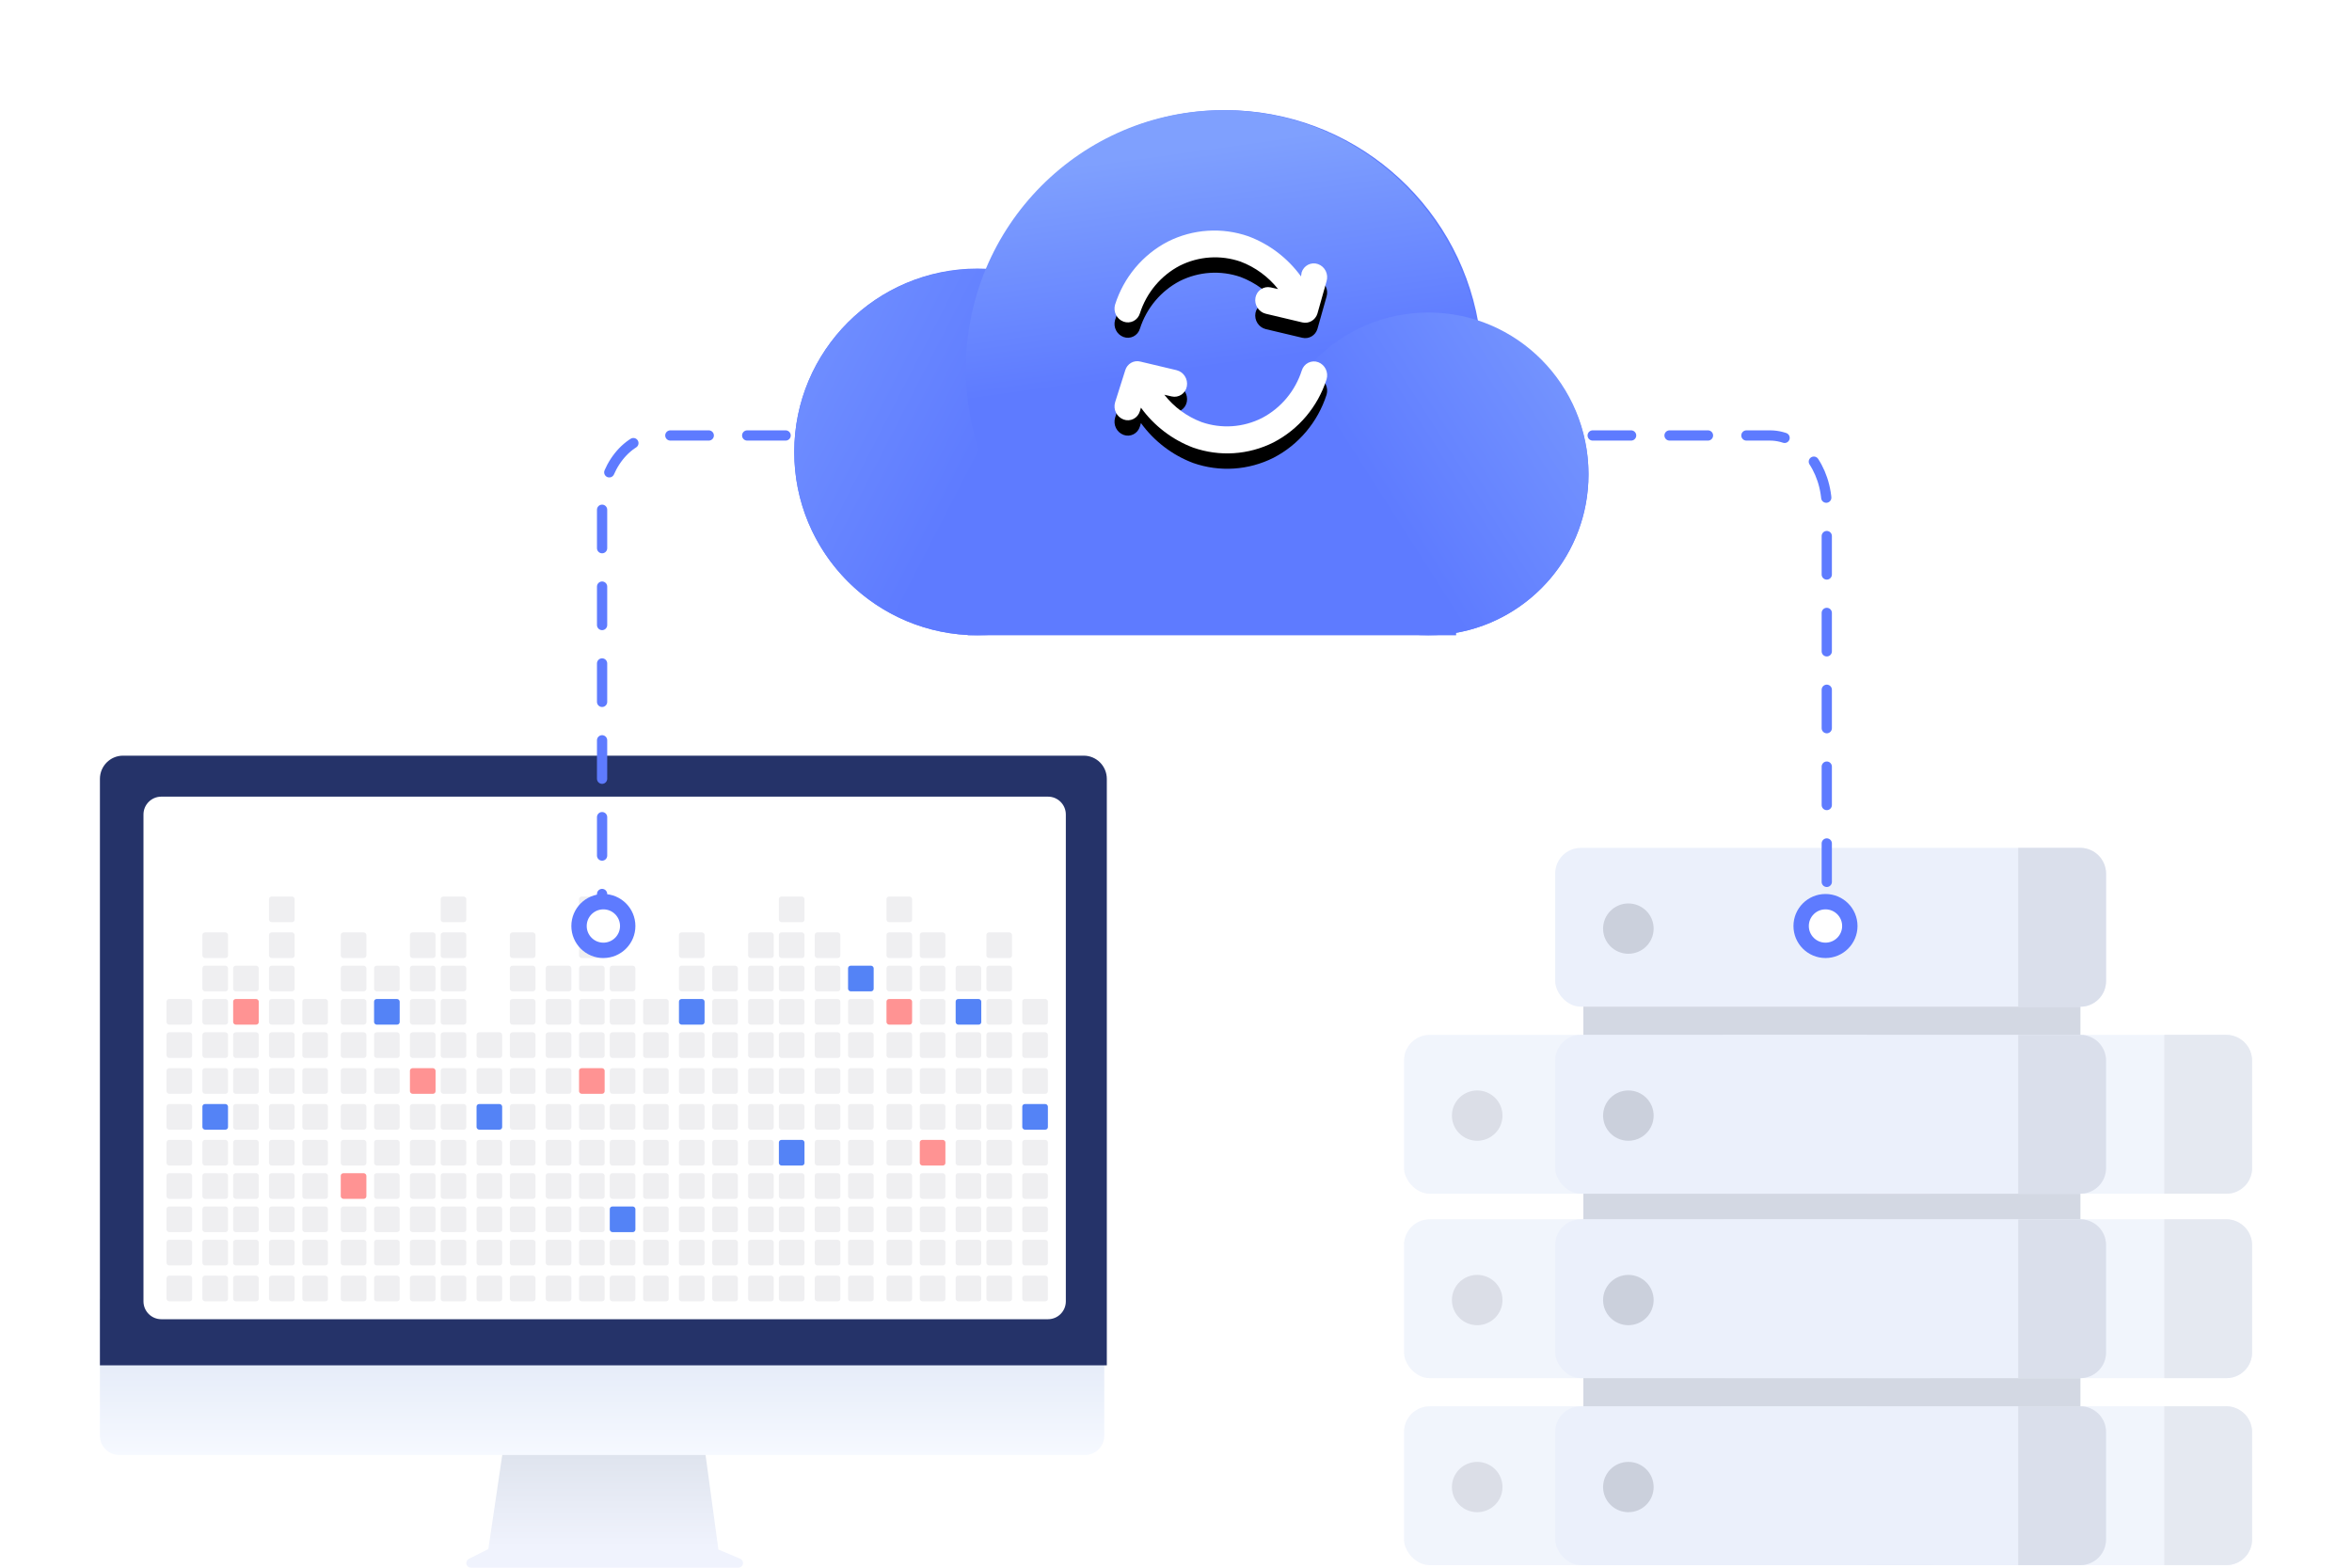 <?xml version="1.0" encoding="UTF-8"?>
<svg width="300px" height="200px" viewBox="0 0 840 612" version="1.1"
    xmlns="http://www.w3.org/2000/svg"
    xmlns:xlink="http://www.w3.org/1999/xlink">
    <title>组合示例/功能区块示例/电脑组合06</title>
    <defs>
        <linearGradient x1="50%" y1="84.059%" x2="50%" y2="12.74%" id="linearGradient-1">
            <stop stop-color="#F0F3FD" offset="0%"></stop>
            <stop stop-color="#DFE4EE" offset="100%"></stop>
        </linearGradient>
        <linearGradient x1="50%" y1="0%" x2="50%" y2="100%" id="linearGradient-2">
            <stop stop-color="#DAE3F4" offset="0%"></stop>
            <stop stop-color="#F6F9FF" offset="100%"></stop>
        </linearGradient>
        <filter x="-37.1%" y="-56.1%" width="174.2%" height="212.2%" filterUnits="objectBoundingBox" id="filter-3">
            <feOffset dx="0" dy="16" in="SourceAlpha" result="shadowOffsetOuter1"></feOffset>
            <feGaussianBlur stdDeviation="22" in="shadowOffsetOuter1" result="shadowBlurOuter1"></feGaussianBlur>
            <feColorMatrix values="0 0 0 0 0.337   0 0 0 0 0.518   0 0 0 0 0.965  0 0 0 0.516 0" type="matrix" in="shadowBlurOuter1" result="shadowMatrixOuter1"></feColorMatrix>
            <feMerge>
                <feMergeNode in="shadowMatrixOuter1"></feMergeNode>
                <feMergeNode in="SourceGraphic"></feMergeNode>
            </feMerge>
        </filter>
        <linearGradient x1="-38.47%" y1="-9.005%" x2="56.826%" y2="40.069%" id="linearGradient-4">
            <stop stop-color="#7FA0FE" offset="0%"></stop>
            <stop stop-color="#5E7BFF" offset="100%"></stop>
        </linearGradient>
        <linearGradient x1="40.006%" y1="8.069%" x2="45.83%" y2="50%" id="linearGradient-5">
            <stop stop-color="#7FA0FE" offset="0%"></stop>
            <stop stop-color="#5E7BFF" offset="100%"></stop>
        </linearGradient>
        <linearGradient x1="121.453%" y1="0%" x2="33.725%" y2="56.615%" id="linearGradient-6">
            <stop stop-color="#7FA0FE" offset="0%"></stop>
            <stop stop-color="#5E7BFF" offset="100%"></stop>
        </linearGradient>
        <path d="M128.519,98.557 C129.791,99.03 131.198,98.949 132.409,98.334 C133.621,97.719 134.529,96.623 134.919,95.306 C137.497,87.259 143.099,80.573 150.505,76.702 C157.89,73.009 166.416,72.446 174.21,75.136 C179.949,77.305 185.006,81.007 188.847,85.853 L185.943,85.191 C184.638,84.907 183.275,85.168 182.16,85.915 C181.046,86.663 180.274,87.833 180.017,89.165 C179.496,92.024 181.265,94.8 184.047,95.486 L198.27,98.858 C200.827,99.485 203.423,97.981 204.196,95.426 L207.751,82.843 C208.618,80.053 207.149,77.069 204.433,76.1 C203.16,75.645 201.761,75.734 200.554,76.347 C199.348,76.96 198.438,78.044 198.033,79.351 L197.796,80.916 C192.616,73.772 185.486,68.329 177.291,65.262 C166.953,61.65 155.623,62.387 145.823,67.309 C135.988,72.42 128.565,81.304 125.2,91.994 C124.444,94.727 125.891,97.591 128.519,98.557 Z M204.519,114.393 C203.246,113.921 201.838,114 200.624,114.612 C199.41,115.224 198.495,116.316 198.093,117.633 C195.524,125.646 189.953,132.305 182.59,136.167 C175.257,139.886 166.768,140.469 159.011,137.787 C153.293,135.642 148.258,131.951 144.45,127.11 L147.339,127.77 C148.639,128.07 150.003,127.817 151.116,127.069 C152.229,126.322 152.994,125.145 153.234,123.811 C153.752,120.962 151.992,118.196 149.225,117.513 L135.077,114.154 C132.529,113.497 129.926,115.006 129.183,117.573 L125.233,130.049 C124.404,132.825 125.854,135.776 128.534,136.767 C129.799,137.238 131.199,137.158 132.404,136.545 C133.609,135.932 134.512,134.84 134.901,133.528 L135.313,132.148 C140.476,139.256 147.564,144.676 155.709,147.744 C166.012,151.346 177.302,150.612 187.07,145.704 C196.892,140.614 204.331,131.771 207.761,121.112 C208.597,118.352 207.176,115.408 204.519,114.393 L204.519,114.393 Z" id="path-7"></path>
        <filter x="-28.9%" y="-20.7%" width="157.8%" height="155.2%" filterUnits="objectBoundingBox" id="filter-8">
            <feOffset dx="0" dy="6" in="SourceAlpha" result="shadowOffsetOuter1"></feOffset>
            <feGaussianBlur stdDeviation="7" in="shadowOffsetOuter1" result="shadowBlurOuter1"></feGaussianBlur>
            <feColorMatrix values="0 0 0 0 0.273   0 0 0 0 0.387   0 0 0 0 0.904  0 0 0 1 0" type="matrix" in="shadowBlurOuter1"></feColorMatrix>
        </filter>
    </defs>
    <g id="插画" stroke="none" stroke-width="1" fill="none" fill-rule="evenodd">
        <g id="组合示例/功能区块示例" transform="translate(-1489, -3698)">
            <g id="组合示例/功能区块示例/电脑组合06" transform="translate(1400, 3536)">
                <rect id="背景-" x="0" y="0" width="1000" height="1000"></rect>
                <g id="主图" transform="translate(89, 189)">
                    <g id="编组备份-3" transform="translate(0, 268)">
                        <path d="M249.895,313.506 L241.395,309.903 L235.565,267 L157.922,267 L151.602,309.727 L143.998,313.556 C143.249,313.933 142.856,314.779 143.048,315.6 C143.241,316.42 143.968,317 144.806,317 L249.194,317 C250.054,317 250.794,316.39 250.964,315.542 C251.134,314.693 250.687,313.842 249.895,313.506 Z" id="路径" fill="url(#linearGradient-1)" fill-rule="nonzero"></path>
                        <path d="M384.546,273 L7.454,273 C3.335,272.991 0,269.629 0,265.486 L0,212 L392,212 L392,265.486 C392,269.629 388.665,272.991 384.546,273 L384.546,273 Z" id="路径" fill="url(#linearGradient-2)" fill-rule="nonzero"></path>
                        <path d="M393,238 L0,238 L0,9.062 C0.006,4.059 4.037,0.006 9.012,0 L383.988,0 C388.963,0.006 392.994,4.059 393,9.062 L393,238 Z" id="路径" fill="#253369"></path>
                        <path d="M370.051,220 L23.949,220 C20.113,219.996 17.004,216.882 17,213.04 L17,22.96 C17.004,19.118 20.113,16.004 23.949,16 L370.051,16 C373.887,16.004 376.996,19.118 377,22.96 L377,213.04 C376.996,216.882 373.887,219.996 370.051,220 Z" id="路径" fill="#FFFFFF" fill-rule="nonzero"></path>
                    </g>
                    <g id="编组-2备份-2" transform="translate(26, 323)">
                        <rect id="矩形备份-4" fill="#EFEFF1" x="0" y="40" width="10" height="10" rx="1"></rect>
                        <rect id="矩形备份-3" fill="#EFEFF1" x="0" y="53" width="10" height="10" rx="1"></rect>
                        <rect id="矩形备份-2" fill="#EFEFF1" x="0" y="67" width="10" height="10" rx="1"></rect>
                        <rect id="矩形备份-7" fill="#EFEFF1" x="0" y="81" width="10" height="10" rx="1"></rect>
                        <rect id="矩形备份-6" fill="#EFEFF1" x="0" y="95" width="10" height="10" rx="1"></rect>
                        <rect id="矩形备份-5" fill="#EFEFF1" x="0" y="108" width="10" height="10" rx="1"></rect>
                        <rect id="矩形备份-10" fill="#EFEFF1" x="0" y="121" width="10" height="10" rx="1"></rect>
                        <rect id="矩形备份-9" fill="#EFEFF1" x="0" y="134" width="10" height="10" rx="1"></rect>
                        <rect id="矩形备份-8" fill="#EFEFF1" x="0" y="148" width="10" height="10" rx="1"></rect>
                        <rect id="矩形备份-21" fill="#EFEFF1" x="14" y="14" width="10" height="10" rx="1"></rect>
                        <rect id="矩形备份-20" fill="#EFEFF1" x="14" y="27" width="10" height="10" rx="1"></rect>
                        <rect id="矩形备份-19" fill="#EFEFF1" x="14" y="40" width="10" height="10" rx="1"></rect>
                        <rect id="矩形备份-18" fill="#EFEFF1" x="14" y="53" width="10" height="10" rx="1"></rect>
                        <rect id="矩形备份-17" fill="#EFEFF1" x="14" y="67" width="10" height="10" rx="1"></rect>
                        <rect id="矩形备份-16" fill="#5483F6" x="14" y="81" width="10" height="10" rx="1"></rect>
                        <rect id="矩形备份-15" fill="#EFEFF1" x="14" y="95" width="10" height="10" rx="1"></rect>
                        <rect id="矩形备份-14" fill="#EFEFF1" x="14" y="108" width="10" height="10" rx="1"></rect>
                        <rect id="矩形备份-13" fill="#EFEFF1" x="14" y="121" width="10" height="10" rx="1"></rect>
                        <rect id="矩形备份-12" fill="#EFEFF1" x="14" y="134" width="10" height="10" rx="1"></rect>
                        <rect id="矩形备份-11" fill="#EFEFF1" x="14" y="148" width="10" height="10" rx="1"></rect>
                        <rect id="矩形备份-32" fill="#EFEFF1" x="26" y="27" width="10" height="10" rx="1"></rect>
                        <rect id="矩形备份-31" fill="#FF9393" x="26" y="40" width="10" height="10" rx="1"></rect>
                        <rect id="矩形备份-30" fill="#EFEFF1" x="26" y="53" width="10" height="10" rx="1"></rect>
                        <rect id="矩形备份-29" fill="#EFEFF1" x="26" y="67" width="10" height="10" rx="1"></rect>
                        <rect id="矩形备份-28" fill="#EFEFF1" x="26" y="81" width="10" height="10" rx="1"></rect>
                        <rect id="矩形备份-27" fill="#EFEFF1" x="26" y="95" width="10" height="10" rx="1"></rect>
                        <rect id="矩形备份-26" fill="#EFEFF1" x="26" y="108" width="10" height="10" rx="1"></rect>
                        <rect id="矩形备份-25" fill="#EFEFF1" x="26" y="121" width="10" height="10" rx="1"></rect>
                        <rect id="矩形备份-24" fill="#EFEFF1" x="26" y="134" width="10" height="10" rx="1"></rect>
                        <rect id="矩形备份-23" fill="#EFEFF1" x="26" y="148" width="10" height="10" rx="1"></rect>
                        <rect id="矩形备份-46" fill="#EFEFF1" x="40" y="0" width="10" height="10" rx="1"></rect>
                        <rect id="矩形备份-45" fill="#EFEFF1" x="40" y="14" width="10" height="10" rx="1"></rect>
                        <rect id="矩形备份-44" fill="#EFEFF1" x="40" y="27" width="10" height="10" rx="1"></rect>
                        <rect id="矩形备份-43" fill="#EFEFF1" x="40" y="40" width="10" height="10" rx="1"></rect>
                        <rect id="矩形备份-42" fill="#EFEFF1" x="40" y="53" width="10" height="10" rx="1"></rect>
                        <rect id="矩形备份-41" fill="#EFEFF1" x="40" y="67" width="10" height="10" rx="1"></rect>
                        <rect id="矩形备份-40" fill="#EFEFF1" x="40" y="81" width="10" height="10" rx="1"></rect>
                        <rect id="矩形备份-39" fill="#EFEFF1" x="40" y="95" width="10" height="10" rx="1"></rect>
                        <rect id="矩形备份-38" fill="#EFEFF1" x="40" y="108" width="10" height="10" rx="1"></rect>
                        <rect id="矩形备份-37" fill="#EFEFF1" x="40" y="121" width="10" height="10" rx="1"></rect>
                        <rect id="矩形备份-36" fill="#EFEFF1" x="40" y="134" width="10" height="10" rx="1"></rect>
                        <rect id="矩形备份-35" fill="#EFEFF1" x="40" y="148" width="10" height="10" rx="1"></rect>
                        <rect id="矩形备份-55" fill="#EFEFF1" x="53" y="40" width="10" height="10" rx="1"></rect>
                        <rect id="矩形备份-54" fill="#EFEFF1" x="53" y="53" width="10" height="10" rx="1"></rect>
                        <rect id="矩形备份-53" fill="#EFEFF1" x="53" y="67" width="10" height="10" rx="1"></rect>
                        <rect id="矩形备份-52" fill="#EFEFF1" x="53" y="81" width="10" height="10" rx="1"></rect>
                        <rect id="矩形备份-51" fill="#EFEFF1" x="53" y="95" width="10" height="10" rx="1"></rect>
                        <rect id="矩形备份-50" fill="#EFEFF1" x="53" y="108" width="10" height="10" rx="1"></rect>
                        <rect id="矩形备份-49" fill="#EFEFF1" x="53" y="121" width="10" height="10" rx="1"></rect>
                        <rect id="矩形备份-48" fill="#EFEFF1" x="53" y="134" width="10" height="10" rx="1"></rect>
                        <rect id="矩形备份-47" fill="#EFEFF1" x="53" y="148" width="10" height="10" rx="1"></rect>
                        <rect id="矩形备份-69" fill="#EFEFF1" x="68" y="14" width="10" height="10" rx="1"></rect>
                        <rect id="矩形备份-68" fill="#EFEFF1" x="68" y="27" width="10" height="10" rx="1"></rect>
                        <rect id="矩形备份-67" fill="#EFEFF1" x="68" y="40" width="10" height="10" rx="1"></rect>
                        <rect id="矩形备份-66" fill="#EFEFF1" x="68" y="53" width="10" height="10" rx="1"></rect>
                        <rect id="矩形备份-65" fill="#EFEFF1" x="68" y="67" width="10" height="10" rx="1"></rect>
                        <rect id="矩形备份-64" fill="#EFEFF1" x="68" y="81" width="10" height="10" rx="1"></rect>
                        <rect id="矩形备份-63" fill="#EFEFF1" x="68" y="95" width="10" height="10" rx="1"></rect>
                        <rect id="矩形备份-62" fill="#FF9393" x="68" y="108" width="10" height="10" rx="1"></rect>
                        <rect id="矩形备份-61" fill="#EFEFF1" x="68" y="121" width="10" height="10" rx="1"></rect>
                        <rect id="矩形备份-60" fill="#EFEFF1" x="68" y="134" width="10" height="10" rx="1"></rect>
                        <rect id="矩形备份-59" fill="#EFEFF1" x="68" y="148" width="10" height="10" rx="1"></rect>
                        <rect id="矩形备份-80" fill="#EFEFF1" x="81" y="27" width="10" height="10" rx="1"></rect>
                        <rect id="矩形备份-79" fill="#5483F6" x="81" y="40" width="10" height="10" rx="1"></rect>
                        <rect id="矩形备份-78" fill="#EFEFF1" x="81" y="53" width="10" height="10" rx="1"></rect>
                        <rect id="矩形备份-77" fill="#EFEFF1" x="81" y="67" width="10" height="10" rx="1"></rect>
                        <rect id="矩形备份-76" fill="#EFEFF1" x="81" y="81" width="10" height="10" rx="1"></rect>
                        <rect id="矩形备份-75" fill="#EFEFF1" x="81" y="95" width="10" height="10" rx="1"></rect>
                        <rect id="矩形备份-74" fill="#EFEFF1" x="81" y="108" width="10" height="10" rx="1"></rect>
                        <rect id="矩形备份-73" fill="#EFEFF1" x="81" y="121" width="10" height="10" rx="1"></rect>
                        <rect id="矩形备份-72" fill="#EFEFF1" x="81" y="134" width="10" height="10" rx="1"></rect>
                        <rect id="矩形备份-71" fill="#EFEFF1" x="81" y="148" width="10" height="10" rx="1"></rect>
                        <rect id="矩形备份-93" fill="#EFEFF1" x="95" y="14" width="10" height="10" rx="1"></rect>
                        <rect id="矩形备份-92" fill="#EFEFF1" x="95" y="27" width="10" height="10" rx="1"></rect>
                        <rect id="矩形备份-91" fill="#EFEFF1" x="95" y="40" width="10" height="10" rx="1"></rect>
                        <rect id="矩形备份-90" fill="#EFEFF1" x="95" y="53" width="10" height="10" rx="1"></rect>
                        <rect id="矩形备份-89" fill="#FF9393" x="95" y="67" width="10" height="10" rx="1"></rect>
                        <rect id="矩形备份-88" fill="#EFEFF1" x="95" y="81" width="10" height="10" rx="1"></rect>
                        <rect id="矩形备份-87" fill="#EFEFF1" x="95" y="95" width="10" height="10" rx="1"></rect>
                        <rect id="矩形备份-86" fill="#EFEFF1" x="95" y="108" width="10" height="10" rx="1"></rect>
                        <rect id="矩形备份-85" fill="#EFEFF1" x="95" y="121" width="10" height="10" rx="1"></rect>
                        <rect id="矩形备份-84" fill="#EFEFF1" x="95" y="134" width="10" height="10" rx="1"></rect>
                        <rect id="矩形备份-83" fill="#EFEFF1" x="95" y="148" width="10" height="10" rx="1"></rect>
                        <rect id="矩形备份-106" fill="#EFEFF1" x="107" y="0" width="10" height="10" rx="1"></rect>
                        <rect id="矩形备份-105" fill="#EFEFF1" x="107" y="14" width="10" height="10" rx="1"></rect>
                        <rect id="矩形备份-104" fill="#EFEFF1" x="107" y="27" width="10" height="10" rx="1"></rect>
                        <rect id="矩形备份-103" fill="#EFEFF1" x="107" y="40" width="10" height="10" rx="1"></rect>
                        <rect id="矩形备份-102" fill="#EFEFF1" x="107" y="53" width="10" height="10" rx="1"></rect>
                        <rect id="矩形备份-101" fill="#EFEFF1" x="107" y="67" width="10" height="10" rx="1"></rect>
                        <rect id="矩形备份-100" fill="#EFEFF1" x="107" y="81" width="10" height="10" rx="1"></rect>
                        <rect id="矩形备份-99" fill="#EFEFF1" x="107" y="95" width="10" height="10" rx="1"></rect>
                        <rect id="矩形备份-98" fill="#EFEFF1" x="107" y="108" width="10" height="10" rx="1"></rect>
                        <rect id="矩形备份-97" fill="#EFEFF1" x="107" y="121" width="10" height="10" rx="1"></rect>
                        <rect id="矩形备份-96" fill="#EFEFF1" x="107" y="134" width="10" height="10" rx="1"></rect>
                        <rect id="矩形备份-95" fill="#EFEFF1" x="107" y="148" width="10" height="10" rx="1"></rect>
                        <rect id="矩形备份-114" fill="#EFEFF1" x="121" y="53" width="10" height="10" rx="1"></rect>
                        <rect id="矩形备份-113" fill="#EFEFF1" x="121" y="67" width="10" height="10" rx="1"></rect>
                        <rect id="矩形备份-112" fill="#5483F6" x="121" y="81" width="10" height="10" rx="1"></rect>
                        <rect id="矩形备份-111" fill="#EFEFF1" x="121" y="95" width="10" height="10" rx="1"></rect>
                        <rect id="矩形备份-110" fill="#EFEFF1" x="121" y="108" width="10" height="10" rx="1"></rect>
                        <rect id="矩形备份-109" fill="#EFEFF1" x="121" y="121" width="10" height="10" rx="1"></rect>
                        <rect id="矩形备份-108" fill="#EFEFF1" x="121" y="134" width="10" height="10" rx="1"></rect>
                        <rect id="矩形备份-107" fill="#EFEFF1" x="121" y="148" width="10" height="10" rx="1"></rect>
                        <rect id="矩形备份-129" fill="#EFEFF1" x="134" y="14" width="10" height="10" rx="1"></rect>
                        <rect id="矩形备份-128" fill="#EFEFF1" x="134" y="27" width="10" height="10" rx="1"></rect>
                        <rect id="矩形备份-127" fill="#EFEFF1" x="134" y="40" width="10" height="10" rx="1"></rect>
                        <rect id="矩形备份-126" fill="#EFEFF1" x="134" y="53" width="10" height="10" rx="1"></rect>
                        <rect id="矩形备份-125" fill="#EFEFF1" x="134" y="67" width="10" height="10" rx="1"></rect>
                        <rect id="矩形备份-124" fill="#EFEFF1" x="134" y="81" width="10" height="10" rx="1"></rect>
                        <rect id="矩形备份-123" fill="#EFEFF1" x="134" y="95" width="10" height="10" rx="1"></rect>
                        <rect id="矩形备份-122" fill="#EFEFF1" x="134" y="108" width="10" height="10" rx="1"></rect>
                        <rect id="矩形备份-121" fill="#EFEFF1" x="134" y="121" width="10" height="10" rx="1"></rect>
                        <rect id="矩形备份-120" fill="#EFEFF1" x="134" y="134" width="10" height="10" rx="1"></rect>
                        <rect id="矩形备份-119" fill="#EFEFF1" x="134" y="148" width="10" height="10" rx="1"></rect>
                        <rect id="矩形备份-140" fill="#EFEFF1" x="148" y="27" width="10" height="10" rx="1"></rect>
                        <rect id="矩形备份-139" fill="#EFEFF1" x="148" y="40" width="10" height="10" rx="1"></rect>
                        <rect id="矩形备份-138" fill="#EFEFF1" x="148" y="53" width="10" height="10" rx="1"></rect>
                        <rect id="矩形备份-137" fill="#EFEFF1" x="148" y="67" width="10" height="10" rx="1"></rect>
                        <rect id="矩形备份-136" fill="#EFEFF1" x="148" y="81" width="10" height="10" rx="1"></rect>
                        <rect id="矩形备份-135" fill="#EFEFF1" x="148" y="95" width="10" height="10" rx="1"></rect>
                        <rect id="矩形备份-134" fill="#EFEFF1" x="148" y="108" width="10" height="10" rx="1"></rect>
                        <rect id="矩形备份-133" fill="#EFEFF1" x="148" y="121" width="10" height="10" rx="1"></rect>
                        <rect id="矩形备份-132" fill="#EFEFF1" x="148" y="134" width="10" height="10" rx="1"></rect>
                        <rect id="矩形备份-131" fill="#EFEFF1" x="148" y="148" width="10" height="10" rx="1"></rect>
                        <rect id="矩形备份-154" fill="#EFEFF1" x="161" y="0" width="10" height="10" rx="1"></rect>
                        <rect id="矩形备份-153" fill="#EFEFF1" x="161" y="14" width="10" height="10" rx="1"></rect>
                        <rect id="矩形备份-152" fill="#EFEFF1" x="161" y="27" width="10" height="10" rx="1"></rect>
                        <rect id="矩形备份-151" fill="#EFEFF1" x="161" y="40" width="10" height="10" rx="1"></rect>
                        <rect id="矩形备份-150" fill="#EFEFF1" x="161" y="53" width="10" height="10" rx="1"></rect>
                        <rect id="矩形备份-149" fill="#FF9393" x="161" y="67" width="10" height="10" rx="1"></rect>
                        <rect id="矩形备份-148" fill="#EFEFF1" x="161" y="81" width="10" height="10" rx="1"></rect>
                        <rect id="矩形备份-147" fill="#EFEFF1" x="161" y="95" width="10" height="10" rx="1"></rect>
                        <rect id="矩形备份-146" fill="#EFEFF1" x="161" y="108" width="10" height="10" rx="1"></rect>
                        <rect id="矩形备份-145" fill="#EFEFF1" x="161" y="121" width="10" height="10" rx="1"></rect>
                        <rect id="矩形备份-144" fill="#EFEFF1" x="161" y="134" width="10" height="10" rx="1"></rect>
                        <rect id="矩形备份-143" fill="#EFEFF1" x="161" y="148" width="10" height="10" rx="1"></rect>
                        <rect id="矩形备份-164" fill="#EFEFF1" x="173" y="27" width="10" height="10" rx="1"></rect>
                        <rect id="矩形备份-163" fill="#EFEFF1" x="173" y="40" width="10" height="10" rx="1"></rect>
                        <rect id="矩形备份-162" fill="#EFEFF1" x="173" y="53" width="10" height="10" rx="1"></rect>
                        <rect id="矩形备份-161" fill="#EFEFF1" x="173" y="67" width="10" height="10" rx="1"></rect>
                        <rect id="矩形备份-160" fill="#EFEFF1" x="173" y="81" width="10" height="10" rx="1"></rect>
                        <rect id="矩形备份-159" fill="#EFEFF1" x="173" y="95" width="10" height="10" rx="1"></rect>
                        <rect id="矩形备份-158" fill="#EFEFF1" x="173" y="108" width="10" height="10" rx="1"></rect>
                        <rect id="矩形备份-157" fill="#5483F6" x="173" y="121" width="10" height="10" rx="1"></rect>
                        <rect id="矩形备份-156" fill="#EFEFF1" x="173" y="134" width="10" height="10" rx="1"></rect>
                        <rect id="矩形备份-155" fill="#EFEFF1" x="173" y="148" width="10" height="10" rx="1"></rect>
                        <rect id="矩形备份-175" fill="#EFEFF1" x="186" y="40" width="10" height="10" rx="1"></rect>
                        <rect id="矩形备份-174" fill="#EFEFF1" x="186" y="53" width="10" height="10" rx="1"></rect>
                        <rect id="矩形备份-173" fill="#EFEFF1" x="186" y="67" width="10" height="10" rx="1"></rect>
                        <rect id="矩形备份-172" fill="#EFEFF1" x="186" y="81" width="10" height="10" rx="1"></rect>
                        <rect id="矩形备份-171" fill="#EFEFF1" x="186" y="95" width="10" height="10" rx="1"></rect>
                        <rect id="矩形备份-170" fill="#EFEFF1" x="186" y="108" width="10" height="10" rx="1"></rect>
                        <rect id="矩形备份-169" fill="#EFEFF1" x="186" y="121" width="10" height="10" rx="1"></rect>
                        <rect id="矩形备份-168" fill="#EFEFF1" x="186" y="134" width="10" height="10" rx="1"></rect>
                        <rect id="矩形备份-167" fill="#EFEFF1" x="186" y="148" width="10" height="10" rx="1"></rect>
                        <rect id="矩形备份-189" fill="#EFEFF1" x="200" y="14" width="10" height="10" rx="1"></rect>
                        <rect id="矩形备份-188" fill="#EFEFF1" x="200" y="27" width="10" height="10" rx="1"></rect>
                        <rect id="矩形备份-187" fill="#5483F6" x="200" y="40" width="10" height="10" rx="1"></rect>
                        <rect id="矩形备份-186" fill="#EFEFF1" x="200" y="53" width="10" height="10" rx="1"></rect>
                        <rect id="矩形备份-185" fill="#EFEFF1" x="200" y="67" width="10" height="10" rx="1"></rect>
                        <rect id="矩形备份-184" fill="#EFEFF1" x="200" y="81" width="10" height="10" rx="1"></rect>
                        <rect id="矩形备份-183" fill="#EFEFF1" x="200" y="95" width="10" height="10" rx="1"></rect>
                        <rect id="矩形备份-182" fill="#EFEFF1" x="200" y="108" width="10" height="10" rx="1"></rect>
                        <rect id="矩形备份-181" fill="#EFEFF1" x="200" y="121" width="10" height="10" rx="1"></rect>
                        <rect id="矩形备份-180" fill="#EFEFF1" x="200" y="134" width="10" height="10" rx="1"></rect>
                        <rect id="矩形备份-179" fill="#EFEFF1" x="200" y="148" width="10" height="10" rx="1"></rect>
                        <rect id="矩形备份-200" fill="#EFEFF1" x="213" y="27" width="10" height="10" rx="1"></rect>
                        <rect id="矩形备份-199" fill="#EFEFF1" x="213" y="40" width="10" height="10" rx="1"></rect>
                        <rect id="矩形备份-198" fill="#EFEFF1" x="213" y="53" width="10" height="10" rx="1"></rect>
                        <rect id="矩形备份-197" fill="#EFEFF1" x="213" y="67" width="10" height="10" rx="1"></rect>
                        <rect id="矩形备份-196" fill="#EFEFF1" x="213" y="81" width="10" height="10" rx="1"></rect>
                        <rect id="矩形备份-195" fill="#EFEFF1" x="213" y="95" width="10" height="10" rx="1"></rect>
                        <rect id="矩形备份-194" fill="#EFEFF1" x="213" y="108" width="10" height="10" rx="1"></rect>
                        <rect id="矩形备份-193" fill="#EFEFF1" x="213" y="121" width="10" height="10" rx="1"></rect>
                        <rect id="矩形备份-192" fill="#EFEFF1" x="213" y="134" width="10" height="10" rx="1"></rect>
                        <rect id="矩形备份-191" fill="#EFEFF1" x="213" y="148" width="10" height="10" rx="1"></rect>
                        <rect id="矩形备份-213" fill="#EFEFF1" x="227" y="14" width="10" height="10" rx="1"></rect>
                        <rect id="矩形备份-212" fill="#EFEFF1" x="227" y="27" width="10" height="10" rx="1"></rect>
                        <rect id="矩形备份-211" fill="#EFEFF1" x="227" y="40" width="10" height="10" rx="1"></rect>
                        <rect id="矩形备份-210" fill="#EFEFF1" x="227" y="53" width="10" height="10" rx="1"></rect>
                        <rect id="矩形备份-209" fill="#EFEFF1" x="227" y="67" width="10" height="10" rx="1"></rect>
                        <rect id="矩形备份-208" fill="#EFEFF1" x="227" y="81" width="10" height="10" rx="1"></rect>
                        <rect id="矩形备份-207" fill="#EFEFF1" x="227" y="95" width="10" height="10" rx="1"></rect>
                        <rect id="矩形备份-206" fill="#EFEFF1" x="227" y="108" width="10" height="10" rx="1"></rect>
                        <rect id="矩形备份-205" fill="#EFEFF1" x="227" y="121" width="10" height="10" rx="1"></rect>
                        <rect id="矩形备份-204" fill="#EFEFF1" x="227" y="134" width="10" height="10" rx="1"></rect>
                        <rect id="矩形备份-203" fill="#EFEFF1" x="227" y="148" width="10" height="10" rx="1"></rect>
                        <rect id="矩形备份-226" fill="#EFEFF1" x="239" y="0" width="10" height="10" rx="1"></rect>
                        <rect id="矩形备份-225" fill="#EFEFF1" x="239" y="14" width="10" height="10" rx="1"></rect>
                        <rect id="矩形备份-224" fill="#EFEFF1" x="239" y="27" width="10" height="10" rx="1"></rect>
                        <rect id="矩形备份-223" fill="#EFEFF1" x="239" y="40" width="10" height="10" rx="1"></rect>
                        <rect id="矩形备份-222" fill="#EFEFF1" x="239" y="53" width="10" height="10" rx="1"></rect>
                        <rect id="矩形备份-221" fill="#EFEFF1" x="239" y="67" width="10" height="10" rx="1"></rect>
                        <rect id="矩形备份-220" fill="#EFEFF1" x="239" y="81" width="10" height="10" rx="1"></rect>
                        <rect id="矩形备份-219" fill="#5483F6" x="239" y="95" width="10" height="10" rx="1"></rect>
                        <rect id="矩形备份-218" fill="#EFEFF1" x="239" y="108" width="10" height="10" rx="1"></rect>
                        <rect id="矩形备份-217" fill="#EFEFF1" x="239" y="121" width="10" height="10" rx="1"></rect>
                        <rect id="矩形备份-216" fill="#EFEFF1" x="239" y="134" width="10" height="10" rx="1"></rect>
                        <rect id="矩形备份-215" fill="#EFEFF1" x="239" y="148" width="10" height="10" rx="1"></rect>
                        <rect id="矩形备份-237" fill="#EFEFF1" x="253" y="14" width="10" height="10" rx="1"></rect>
                        <rect id="矩形备份-236" fill="#EFEFF1" x="253" y="27" width="10" height="10" rx="1"></rect>
                        <rect id="矩形备份-235" fill="#EFEFF1" x="253" y="40" width="10" height="10" rx="1"></rect>
                        <rect id="矩形备份-234" fill="#EFEFF1" x="253" y="53" width="10" height="10" rx="1"></rect>
                        <rect id="矩形备份-233" fill="#EFEFF1" x="253" y="67" width="10" height="10" rx="1"></rect>
                        <rect id="矩形备份-232" fill="#EFEFF1" x="253" y="81" width="10" height="10" rx="1"></rect>
                        <rect id="矩形备份-231" fill="#EFEFF1" x="253" y="95" width="10" height="10" rx="1"></rect>
                        <rect id="矩形备份-230" fill="#EFEFF1" x="253" y="108" width="10" height="10" rx="1"></rect>
                        <rect id="矩形备份-229" fill="#EFEFF1" x="253" y="121" width="10" height="10" rx="1"></rect>
                        <rect id="矩形备份-228" fill="#EFEFF1" x="253" y="134" width="10" height="10" rx="1"></rect>
                        <rect id="矩形备份-227" fill="#EFEFF1" x="253" y="148" width="10" height="10" rx="1"></rect>
                        <rect id="矩形备份-248" fill="#5483F6" x="266" y="27" width="10" height="10" rx="1"></rect>
                        <rect id="矩形备份-247" fill="#EFEFF1" x="266" y="40" width="10" height="10" rx="1"></rect>
                        <rect id="矩形备份-246" fill="#EFEFF1" x="266" y="53" width="10" height="10" rx="1"></rect>
                        <rect id="矩形备份-245" fill="#EFEFF1" x="266" y="67" width="10" height="10" rx="1"></rect>
                        <rect id="矩形备份-244" fill="#EFEFF1" x="266" y="81" width="10" height="10" rx="1"></rect>
                        <rect id="矩形备份-243" fill="#EFEFF1" x="266" y="95" width="10" height="10" rx="1"></rect>
                        <rect id="矩形备份-242" fill="#EFEFF1" x="266" y="108" width="10" height="10" rx="1"></rect>
                        <rect id="矩形备份-241" fill="#EFEFF1" x="266" y="121" width="10" height="10" rx="1"></rect>
                        <rect id="矩形备份-240" fill="#EFEFF1" x="266" y="134" width="10" height="10" rx="1"></rect>
                        <rect id="矩形备份-239" fill="#EFEFF1" x="266" y="148" width="10" height="10" rx="1"></rect>
                        <rect id="矩形备份-262" fill="#EFEFF1" x="281" y="0" width="10" height="10" rx="1"></rect>
                        <rect id="矩形备份-261" fill="#EFEFF1" x="281" y="14" width="10" height="10" rx="1"></rect>
                        <rect id="矩形备份-260" fill="#EFEFF1" x="281" y="27" width="10" height="10" rx="1"></rect>
                        <rect id="矩形备份-259" fill="#FF9393" x="281" y="40" width="10" height="10" rx="1"></rect>
                        <rect id="矩形备份-258" fill="#EFEFF1" x="281" y="53" width="10" height="10" rx="1"></rect>
                        <rect id="矩形备份-257" fill="#EFEFF1" x="281" y="67" width="10" height="10" rx="1"></rect>
                        <rect id="矩形备份-256" fill="#EFEFF1" x="281" y="81" width="10" height="10" rx="1"></rect>
                        <rect id="矩形备份-255" fill="#EFEFF1" x="281" y="95" width="10" height="10" rx="1"></rect>
                        <rect id="矩形备份-254" fill="#EFEFF1" x="281" y="108" width="10" height="10" rx="1"></rect>
                        <rect id="矩形备份-253" fill="#EFEFF1" x="281" y="121" width="10" height="10" rx="1"></rect>
                        <rect id="矩形备份-252" fill="#EFEFF1" x="281" y="134" width="10" height="10" rx="1"></rect>
                        <rect id="矩形备份-251" fill="#EFEFF1" x="281" y="148" width="10" height="10" rx="1"></rect>
                        <rect id="矩形备份-273" fill="#EFEFF1" x="294" y="14" width="10" height="10" rx="1"></rect>
                        <rect id="矩形备份-272" fill="#EFEFF1" x="294" y="27" width="10" height="10" rx="1"></rect>
                        <rect id="矩形备份-271" fill="#EFEFF1" x="294" y="40" width="10" height="10" rx="1"></rect>
                        <rect id="矩形备份-270" fill="#EFEFF1" x="294" y="53" width="10" height="10" rx="1"></rect>
                        <rect id="矩形备份-269" fill="#EFEFF1" x="294" y="67" width="10" height="10" rx="1"></rect>
                        <rect id="矩形备份-268" fill="#EFEFF1" x="294" y="81" width="10" height="10" rx="1"></rect>
                        <rect id="矩形备份-267" fill="#FF9393" x="294" y="95" width="10" height="10" rx="1"></rect>
                        <rect id="矩形备份-266" fill="#EFEFF1" x="294" y="108" width="10" height="10" rx="1"></rect>
                        <rect id="矩形备份-265" fill="#EFEFF1" x="294" y="121" width="10" height="10" rx="1"></rect>
                        <rect id="矩形备份-264" fill="#EFEFF1" x="294" y="134" width="10" height="10" rx="1"></rect>
                        <rect id="矩形备份-263" fill="#EFEFF1" x="294" y="148" width="10" height="10" rx="1"></rect>
                        <rect id="矩形备份-284" fill="#EFEFF1" x="308" y="27" width="10" height="10" rx="1"></rect>
                        <rect id="矩形备份-283" fill="#5483F6" x="308" y="40" width="10" height="10" rx="1"></rect>
                        <rect id="矩形备份-282" fill="#EFEFF1" x="308" y="53" width="10" height="10" rx="1"></rect>
                        <rect id="矩形备份-281" fill="#EFEFF1" x="308" y="67" width="10" height="10" rx="1"></rect>
                        <rect id="矩形备份-280" fill="#EFEFF1" x="308" y="81" width="10" height="10" rx="1"></rect>
                        <rect id="矩形备份-279" fill="#EFEFF1" x="308" y="95" width="10" height="10" rx="1"></rect>
                        <rect id="矩形备份-278" fill="#EFEFF1" x="308" y="108" width="10" height="10" rx="1"></rect>
                        <rect id="矩形备份-277" fill="#EFEFF1" x="308" y="121" width="10" height="10" rx="1"></rect>
                        <rect id="矩形备份-276" fill="#EFEFF1" x="308" y="134" width="10" height="10" rx="1"></rect>
                        <rect id="矩形备份-275" fill="#EFEFF1" x="308" y="148" width="10" height="10" rx="1"></rect>
                        <rect id="矩形备份-297" fill="#EFEFF1" x="320" y="14" width="10" height="10" rx="1"></rect>
                        <rect id="矩形备份-296" fill="#EFEFF1" x="320" y="27" width="10" height="10" rx="1"></rect>
                        <rect id="矩形备份-295" fill="#EFEFF1" x="320" y="40" width="10" height="10" rx="1"></rect>
                        <rect id="矩形备份-294" fill="#EFEFF1" x="320" y="53" width="10" height="10" rx="1"></rect>
                        <rect id="矩形备份-293" fill="#EFEFF1" x="320" y="67" width="10" height="10" rx="1"></rect>
                        <rect id="矩形备份-292" fill="#EFEFF1" x="320" y="81" width="10" height="10" rx="1"></rect>
                        <rect id="矩形备份-291" fill="#EFEFF1" x="320" y="95" width="10" height="10" rx="1"></rect>
                        <rect id="矩形备份-290" fill="#EFEFF1" x="320" y="108" width="10" height="10" rx="1"></rect>
                        <rect id="矩形备份-289" fill="#EFEFF1" x="320" y="121" width="10" height="10" rx="1"></rect>
                        <rect id="矩形备份-288" fill="#EFEFF1" x="320" y="134" width="10" height="10" rx="1"></rect>
                        <rect id="矩形备份-287" fill="#EFEFF1" x="320" y="148" width="10" height="10" rx="1"></rect>
                        <rect id="矩形备份-307" fill="#EFEFF1" x="334" y="40" width="10" height="10" rx="1"></rect>
                        <rect id="矩形备份-306" fill="#EFEFF1" x="334" y="53" width="10" height="10" rx="1"></rect>
                        <rect id="矩形备份-305" fill="#EFEFF1" x="334" y="67" width="10" height="10" rx="1"></rect>
                        <rect id="矩形备份-304" fill="#5483F6" x="334" y="81" width="10" height="10" rx="1"></rect>
                        <rect id="矩形备份-303" fill="#EFEFF1" x="334" y="95" width="10" height="10" rx="1"></rect>
                        <rect id="矩形备份-302" fill="#EFEFF1" x="334" y="108" width="10" height="10" rx="1"></rect>
                        <rect id="矩形备份-301" fill="#EFEFF1" x="334" y="121" width="10" height="10" rx="1"></rect>
                        <rect id="矩形备份-300" fill="#EFEFF1" x="334" y="134" width="10" height="10" rx="1"></rect>
                        <rect id="矩形备份-299" fill="#EFEFF1" x="334" y="148" width="10" height="10" rx="1"></rect>
                    </g>
                    <g id="编组-2" transform="translate(509, 304)">
                        <rect id="矩形" fill="#D3D8E3" x="70" y="49" width="194" height="211"></rect>
                        <g id="编组备份-7" opacity="0.698" transform="translate(116, 73)">
                            <rect id="矩形" fill="#EBF0FB" x="0" y="0" width="215" height="62" rx="10"></rect>
                            <path d="M180.725,0 L205,0 C210.523,-2.79088747e-15 215,4.477 215,10 L215,52 C215,57.523 210.523,62 205,62 L180.725,62 L180.725,62 L180.725,0 Z" id="矩形备份" fill="#DADFEB"></path>
                            <ellipse id="椭圆形" fill="#CBD0DC" cx="28.563" cy="31.517" rx="9.867" ry="9.817"></ellipse>
                        </g>
                        <g id="编组备份-6" opacity="0.698" transform="translate(116, 145)">
                            <rect id="矩形" fill="#EBF0FB" x="0" y="0" width="215" height="62" rx="10"></rect>
                            <path d="M180.725,0 L205,0 C210.523,-2.79088747e-15 215,4.477 215,10 L215,52 C215,57.523 210.523,62 205,62 L180.725,62 L180.725,62 L180.725,0 Z" id="矩形备份" fill="#DADFEB"></path>
                            <ellipse id="椭圆形" fill="#CBD0DC" cx="28.563" cy="31.517" rx="9.867" ry="9.817"></ellipse>
                        </g>
                        <g id="编组备份-5" opacity="0.698" transform="translate(116, 218)">
                            <rect id="矩形" fill="#EBF0FB" x="0" y="0" width="215" height="62" rx="10"></rect>
                            <path d="M180.725,0 L205,0 C210.523,-2.79088747e-15 215,4.477 215,10 L215,52 C215,57.523 210.523,62 205,62 L180.725,62 L180.725,62 L180.725,0 Z" id="矩形备份" fill="#DADFEB"></path>
                            <ellipse id="椭圆形" fill="#CBD0DC" cx="28.563" cy="31.517" rx="9.867" ry="9.817"></ellipse>
                        </g>
                        <g id="编组备份-10" opacity="0.698" transform="translate(0, 73)">
                            <rect id="矩形" fill="#EBF0FB" x="0" y="0" width="215" height="62" rx="10"></rect>
                            <path d="M180.725,0 L205,0 C210.523,-2.79088747e-15 215,4.477 215,10 L215,52 C215,57.523 210.523,62 205,62 L180.725,62 L180.725,62 L180.725,0 Z" id="矩形备份" fill="#DADFEB"></path>
                            <ellipse id="椭圆形" fill="#CBD0DC" cx="28.563" cy="31.517" rx="9.867" ry="9.817"></ellipse>
                        </g>
                        <g id="编组备份-9" opacity="0.698" transform="translate(0, 145)">
                            <rect id="矩形" fill="#EBF0FB" x="0" y="0" width="215" height="62" rx="10"></rect>
                            <path d="M180.725,0 L205,0 C210.523,-2.79088747e-15 215,4.477 215,10 L215,52 C215,57.523 210.523,62 205,62 L180.725,62 L180.725,62 L180.725,0 Z" id="矩形备份" fill="#DADFEB"></path>
                            <ellipse id="椭圆形" fill="#CBD0DC" cx="28.563" cy="31.517" rx="9.867" ry="9.817"></ellipse>
                        </g>
                        <g id="编组备份-8" opacity="0.698" transform="translate(0, 218)">
                            <rect id="矩形" fill="#EBF0FB" x="0" y="0" width="215" height="62" rx="10"></rect>
                            <path d="M180.725,0 L205,0 C210.523,-2.79088747e-15 215,4.477 215,10 L215,52 C215,57.523 210.523,62 205,62 L180.725,62 L180.725,62 L180.725,0 Z" id="矩形备份" fill="#DADFEB"></path>
                            <ellipse id="椭圆形" fill="#CBD0DC" cx="28.563" cy="31.517" rx="9.867" ry="9.817"></ellipse>
                        </g>
                        <g id="编组" transform="translate(59, 0)">
                            <rect id="矩形" fill="#EBF0FB" x="0" y="0" width="215" height="62" rx="10"></rect>
                            <path d="M180.725,0 L205,0 C210.523,-2.79088747e-15 215,4.477 215,10 L215,52 C215,57.523 210.523,62 205,62 L180.725,62 L180.725,62 L180.725,0 Z" id="矩形备份" fill="#DADFEB"></path>
                            <ellipse id="椭圆形" fill="#CBD0DC" cx="28.563" cy="31.517" rx="9.867" ry="9.817"></ellipse>
                        </g>
                        <g id="编组备份" transform="translate(59, 73)">
                            <rect id="矩形" fill="#EBF0FB" x="0" y="0" width="215" height="62" rx="10"></rect>
                            <path d="M180.725,0 L205,0 C210.523,-2.79088747e-15 215,4.477 215,10 L215,52 C215,57.523 210.523,62 205,62 L180.725,62 L180.725,62 L180.725,0 Z" id="矩形备份" fill="#DADFEB"></path>
                            <ellipse id="椭圆形" fill="#CBD0DC" cx="28.563" cy="31.517" rx="9.867" ry="9.817"></ellipse>
                        </g>
                        <g id="编组备份-2" transform="translate(59, 145)">
                            <rect id="矩形" fill="#EBF0FB" x="0" y="0" width="215" height="62" rx="10"></rect>
                            <path d="M180.725,0 L205,0 C210.523,-2.79088747e-15 215,4.477 215,10 L215,52 C215,57.523 210.523,62 205,62 L180.725,62 L180.725,62 L180.725,0 Z" id="矩形备份" fill="#DADFEB"></path>
                            <ellipse id="椭圆形" fill="#CBD0DC" cx="28.563" cy="31.517" rx="9.867" ry="9.817"></ellipse>
                        </g>
                        <g id="编组备份-4" transform="translate(59, 218)">
                            <rect id="矩形" fill="#EBF0FB" x="0" y="0" width="215" height="62" rx="10"></rect>
                            <path d="M180.725,0 L205,0 C210.523,-2.79088747e-15 215,4.477 215,10 L215,52 C215,57.523 210.523,62 205,62 L180.725,62 L180.725,62 L180.725,0 Z" id="矩形备份" fill="#DADFEB"></path>
                            <ellipse id="椭圆形" fill="#CBD0DC" cx="28.563" cy="31.517" rx="9.867" ry="9.817"></ellipse>
                        </g>
                    </g>
                    <g id="编组-16" transform="translate(184, 143)" stroke="#5E7BFF">
                        <path d="M12,194 L12,194 L12,28.016 C12,12.543 21.928,0 34.175,0 L467.825,0 C480.072,0 490,12.543 490,28.016 L490,192.438 L490,192.438" id="路径" stroke-width="4" stroke-linecap="round" stroke-dasharray="15"></path>
                        <circle id="椭圆形" stroke-width="6" fill="#FFFFFF" cx="12.5" cy="191.5" r="9.5"></circle>
                        <circle id="椭圆形备份-6" stroke-width="6" fill="#FFFFFF" cx="489.5" cy="191.5" r="9.5"></circle>
                    </g>
                    <g id="编组-3" transform="translate(271, 0)">
                        <g id="编组备份-3" filter="url(#filter-3)">
                            <path d="M67.76,205 L67.759,204.9 C30.004,202.919 0,171.673 0,133.419 C0,93.887 32.043,61.839 71.571,61.839 C72.851,61.839 74.123,61.872 75.386,61.939 C90.469,25.576 126.312,0 168.128,0 C217.551,0 258.63,35.726 266.957,82.765 C291.955,91.004 310,114.552 310,142.314 C310,173.177 287.699,198.831 258.333,204.036 L258.333,205 L247.437,204.999 L247.322,205 C247.284,205 247.246,205 247.207,205 L67.76,205 Z" id="形状结合" fill="#5E7BFF"></path>
                            <circle id="椭圆形备份-5" fill="url(#linearGradient-4)" cx="71.5" cy="133.5" r="71.5"></circle>
                            <ellipse id="椭圆形备份-4" fill="url(#linearGradient-5)" cx="167.5" cy="101" rx="100.5" ry="101"></ellipse>
                            <ellipse id="椭圆形备份-3" fill="url(#linearGradient-6)" cx="247.5" cy="142" rx="62.5" ry="63"></ellipse>
                        </g>
                        <g id="形状" fill-rule="nonzero">
                            <use fill="black" fill-opacity="1" filter="url(#filter-8)" xlink:href="#path-7"></use>
                            <use fill="#FFFFFF" xlink:href="#path-7"></use>
                        </g>
                    </g>
                </g>
            </g>
        </g>
    </g>
</svg>